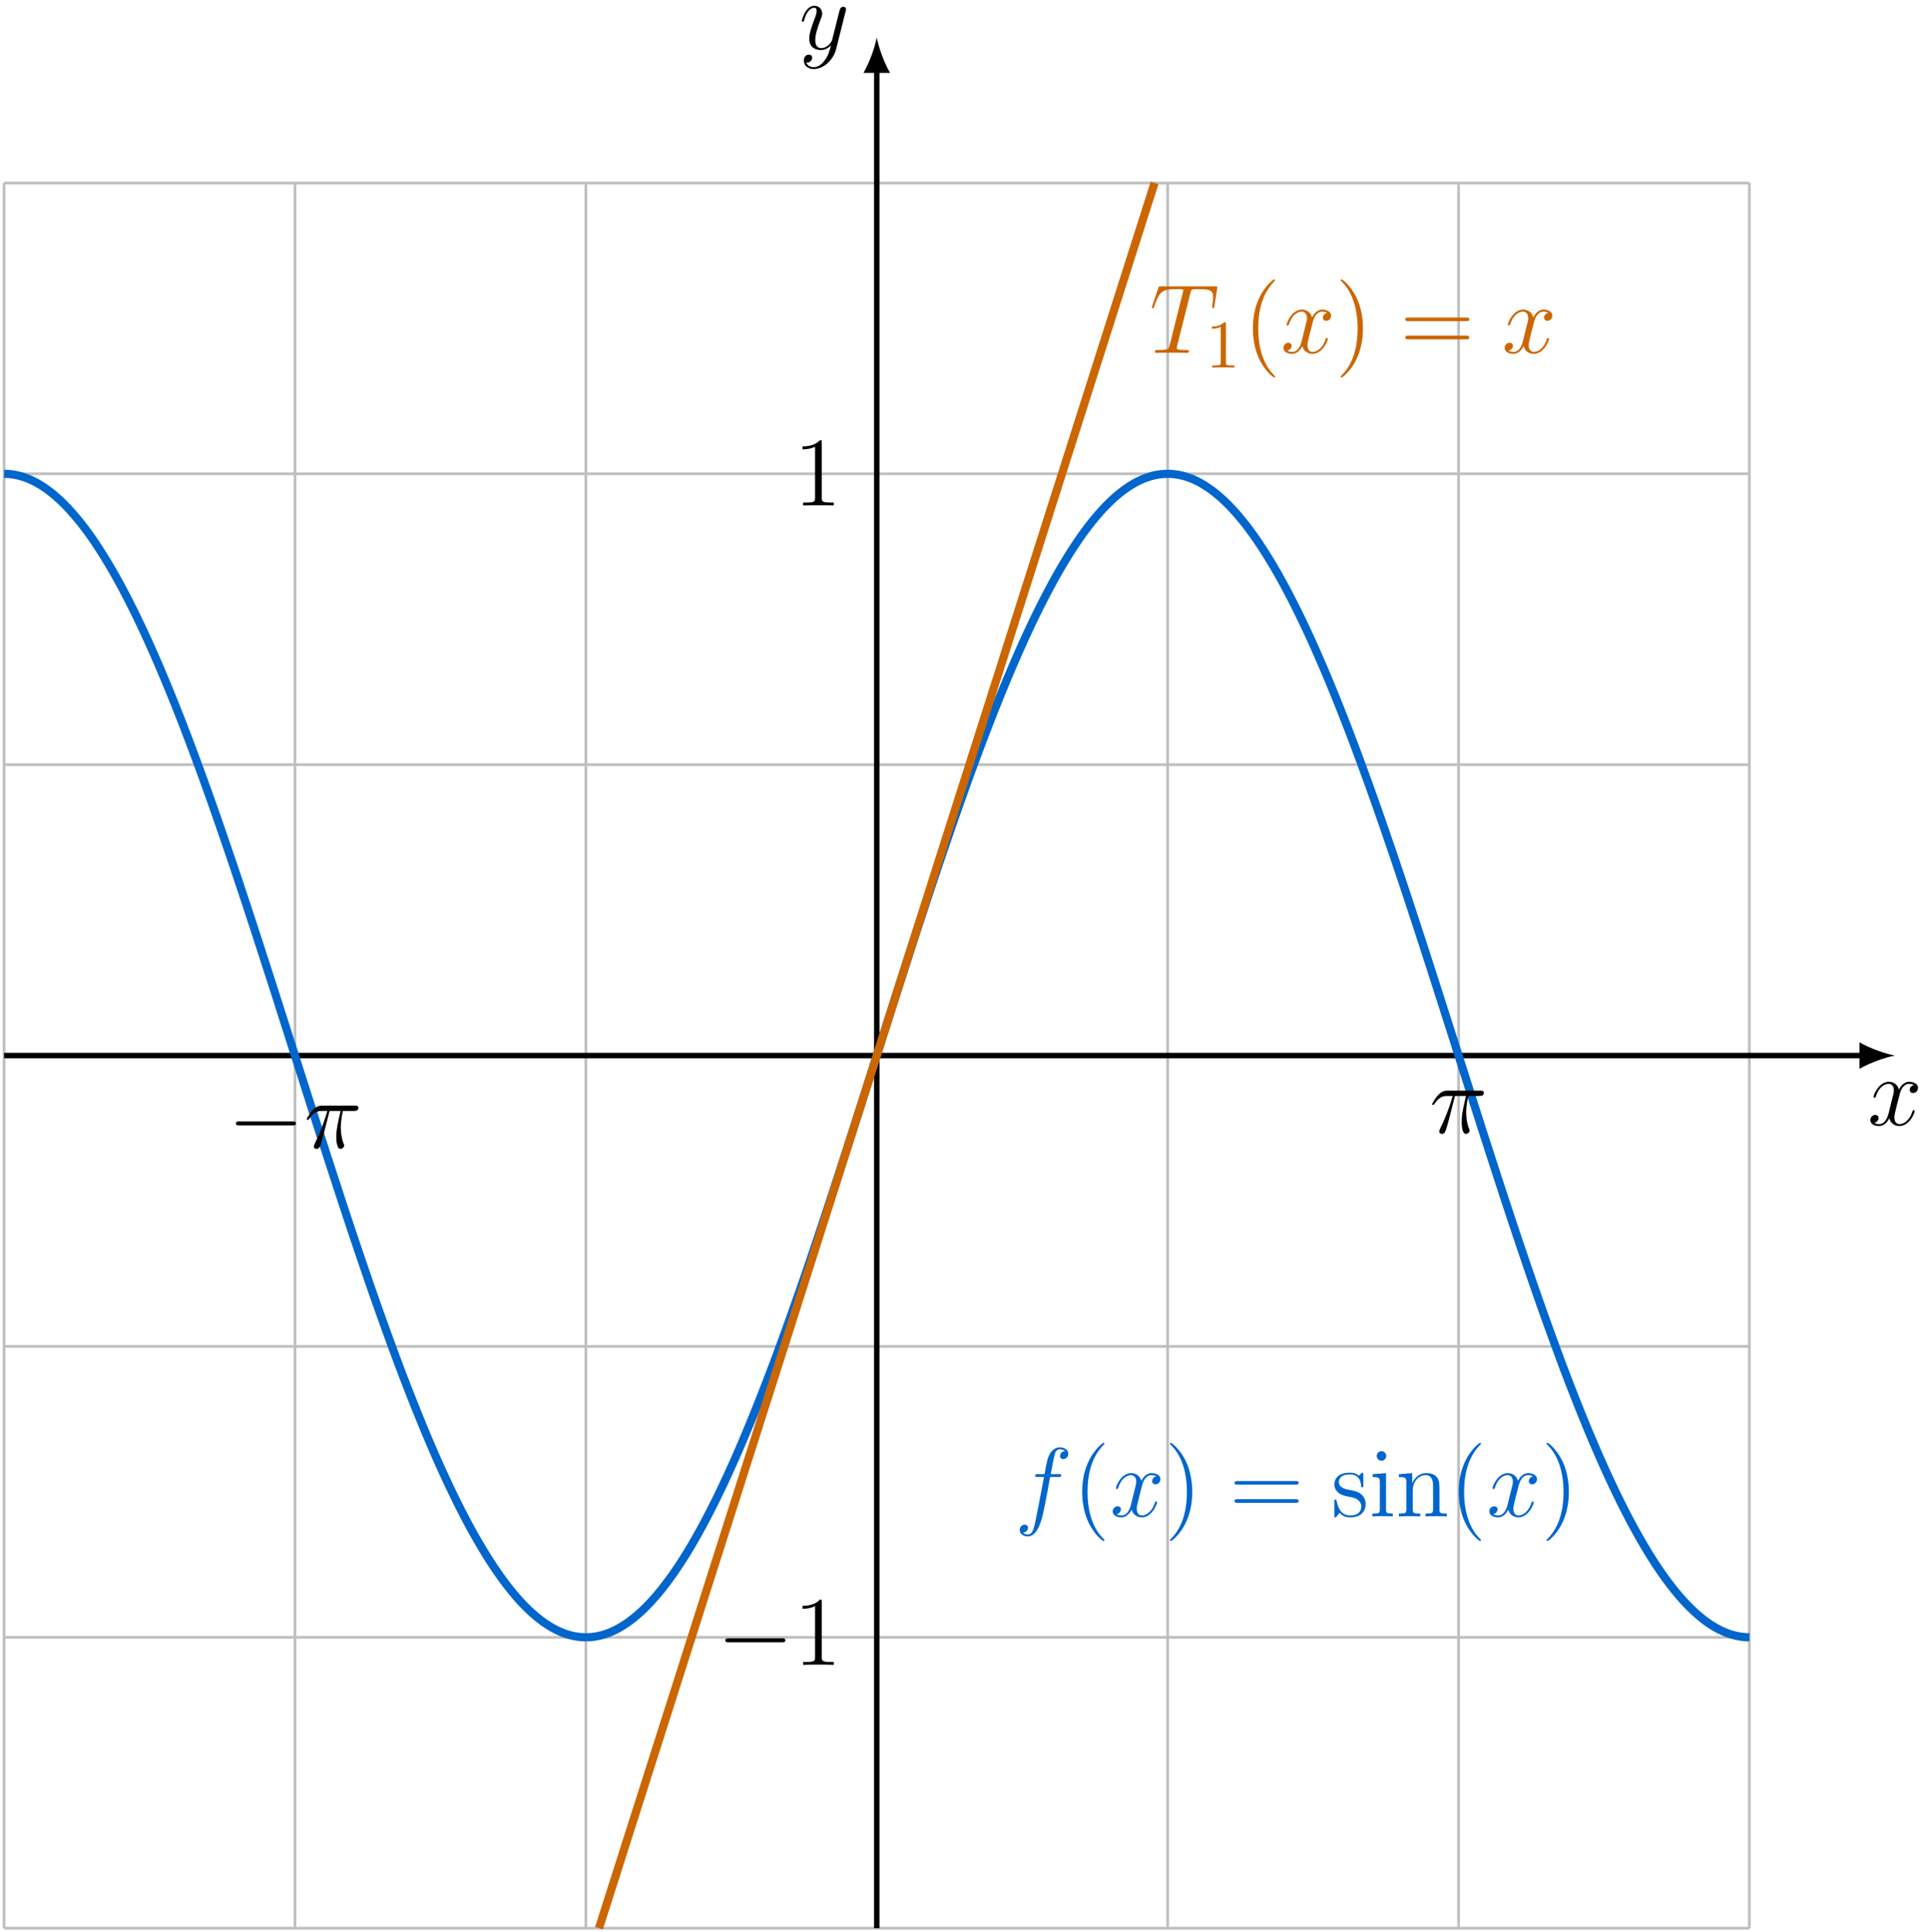 <?xml version="1.0" encoding="UTF-8"?>
<svg xmlns="http://www.w3.org/2000/svg" xmlns:xlink="http://www.w3.org/1999/xlink" width="281.963" height="282.455" viewBox="0 0 281.963 282.455">
<defs>
<g>
<g id="glyph-0-0">
<path d="M 6.797 -5.859 C 6.344 -5.766 6.172 -5.422 6.172 -5.156 C 6.172 -4.812 6.438 -4.688 6.641 -4.688 C 7.078 -4.688 7.375 -5.062 7.375 -5.453 C 7.375 -6.047 6.688 -6.328 6.078 -6.328 C 5.203 -6.328 4.719 -5.469 4.594 -5.188 C 4.266 -6.266 3.375 -6.328 3.109 -6.328 C 1.656 -6.328 0.875 -4.453 0.875 -4.125 C 0.875 -4.078 0.938 -4 1.031 -4 C 1.141 -4 1.172 -4.094 1.203 -4.141 C 1.688 -5.734 2.656 -6.031 3.062 -6.031 C 3.719 -6.031 3.844 -5.438 3.844 -5.094 C 3.844 -4.781 3.766 -4.453 3.578 -3.766 L 3.094 -1.797 C 2.891 -0.938 2.469 -0.141 1.703 -0.141 C 1.641 -0.141 1.281 -0.141 0.969 -0.328 C 1.484 -0.438 1.609 -0.859 1.609 -1.031 C 1.609 -1.312 1.391 -1.484 1.125 -1.484 C 0.781 -1.484 0.406 -1.188 0.406 -0.734 C 0.406 -0.125 1.078 0.141 1.688 0.141 C 2.375 0.141 2.875 -0.406 3.172 -0.984 C 3.406 -0.141 4.109 0.141 4.641 0.141 C 6.109 0.141 6.891 -1.734 6.891 -2.047 C 6.891 -2.125 6.828 -2.188 6.734 -2.188 C 6.609 -2.188 6.594 -2.109 6.562 -2 C 6.172 -0.734 5.328 -0.141 4.688 -0.141 C 4.188 -0.141 3.922 -0.516 3.922 -1.109 C 3.922 -1.422 3.969 -1.656 4.203 -2.594 L 4.703 -4.547 C 4.922 -5.406 5.406 -6.031 6.062 -6.031 C 6.094 -6.031 6.5 -6.031 6.797 -5.859 Z M 6.797 -5.859 "/>
</g>
<g id="glyph-0-1">
<path d="M 3.766 1.609 C 3.391 2.156 2.828 2.641 2.125 2.641 C 1.953 2.641 1.266 2.609 1.047 1.953 C 1.094 1.969 1.156 1.969 1.188 1.969 C 1.625 1.969 1.906 1.594 1.906 1.266 C 1.906 0.938 1.641 0.812 1.422 0.812 C 1.188 0.812 0.688 0.984 0.688 1.688 C 0.688 2.422 1.312 2.922 2.125 2.922 C 3.562 2.922 5 1.609 5.406 0.016 L 6.812 -5.578 C 6.828 -5.656 6.859 -5.734 6.859 -5.828 C 6.859 -6.031 6.688 -6.188 6.469 -6.188 C 6.344 -6.188 6.031 -6.125 5.922 -5.688 L 4.859 -1.484 C 4.797 -1.219 4.797 -1.188 4.672 -1.031 C 4.391 -0.625 3.922 -0.141 3.234 -0.141 C 2.422 -0.141 2.359 -0.938 2.359 -1.312 C 2.359 -2.141 2.734 -3.234 3.125 -4.281 C 3.281 -4.688 3.375 -4.891 3.375 -5.172 C 3.375 -5.781 2.938 -6.328 2.234 -6.328 C 0.922 -6.328 0.391 -4.25 0.391 -4.125 C 0.391 -4.078 0.438 -4 0.547 -4 C 0.672 -4 0.688 -4.062 0.75 -4.266 C 1.094 -5.469 1.641 -6.031 2.188 -6.031 C 2.328 -6.031 2.562 -6.031 2.562 -5.562 C 2.562 -5.188 2.406 -4.781 2.188 -4.234 C 1.484 -2.359 1.484 -1.875 1.484 -1.531 C 1.484 -0.172 2.469 0.141 3.188 0.141 C 3.594 0.141 4.109 0.016 4.625 -0.516 L 4.641 -0.5 C 4.422 0.344 4.281 0.906 3.766 1.609 Z M 3.766 1.609 "/>
</g>
<g id="glyph-0-2">
<path d="M 3.719 -5.406 L 5.328 -5.406 C 4.953 -3.797 4.703 -2.75 4.703 -1.609 C 4.703 -1.406 4.703 0.141 5.297 0.141 C 5.594 0.141 5.859 -0.125 5.859 -0.375 C 5.859 -0.438 5.859 -0.469 5.75 -0.688 C 5.359 -1.672 5.359 -2.906 5.359 -3.016 C 5.359 -3.094 5.359 -4.109 5.672 -5.406 L 7.266 -5.406 C 7.453 -5.406 7.938 -5.406 7.938 -5.859 C 7.938 -6.188 7.656 -6.188 7.406 -6.188 L 2.688 -6.188 C 2.359 -6.188 1.859 -6.188 1.203 -5.484 C 0.828 -5.062 0.375 -4.297 0.375 -4.219 C 0.375 -4.125 0.438 -4.109 0.531 -4.109 C 0.625 -4.109 0.641 -4.141 0.719 -4.234 C 1.469 -5.406 2.203 -5.406 2.562 -5.406 L 3.391 -5.406 C 3.062 -4.328 2.719 -3.078 1.531 -0.578 C 1.422 -0.344 1.422 -0.312 1.422 -0.234 C 1.422 0.078 1.672 0.141 1.812 0.141 C 2.219 0.141 2.344 -0.234 2.516 -0.828 C 2.734 -1.562 2.734 -1.594 2.891 -2.172 Z M 3.719 -5.406 "/>
</g>
<g id="glyph-0-3">
<path d="M 5.984 -8.75 C 6.062 -9.094 6.094 -9.219 6.312 -9.281 C 6.422 -9.312 6.906 -9.312 7.203 -9.312 C 8.641 -9.312 9.312 -9.25 9.312 -8.141 C 9.312 -7.922 9.25 -7.375 9.172 -6.844 L 9.156 -6.672 C 9.156 -6.609 9.203 -6.531 9.297 -6.531 C 9.438 -6.531 9.438 -6.594 9.484 -6.828 L 9.891 -9.359 C 9.922 -9.5 9.922 -9.531 9.922 -9.562 C 9.922 -9.719 9.844 -9.719 9.547 -9.719 L 1.703 -9.719 C 1.375 -9.719 1.359 -9.703 1.281 -9.453 L 0.406 -6.875 C 0.391 -6.844 0.344 -6.688 0.344 -6.672 C 0.344 -6.594 0.406 -6.531 0.484 -6.531 C 0.609 -6.531 0.625 -6.578 0.688 -6.766 C 1.297 -8.5 1.594 -9.312 3.5 -9.312 L 4.453 -9.312 C 4.812 -9.312 4.953 -9.312 4.953 -9.156 C 4.953 -9.109 4.953 -9.078 4.875 -8.828 L 2.953 -1.125 C 2.812 -0.562 2.781 -0.422 1.266 -0.422 C 0.906 -0.422 0.797 -0.422 0.797 -0.141 C 0.797 0 0.969 0 1.031 0 C 1.391 0 1.766 -0.031 2.125 -0.031 L 4.359 -0.031 C 4.719 -0.031 5.109 0 5.469 0 C 5.625 0 5.766 0 5.766 -0.266 C 5.766 -0.422 5.672 -0.422 5.297 -0.422 C 4 -0.422 4 -0.547 4 -0.766 C 4 -0.781 4 -0.875 4.062 -1.109 Z M 5.984 -8.75 "/>
</g>
<g id="glyph-0-4">
<path d="M 6.391 -5.766 C 6.688 -5.766 6.797 -5.766 6.797 -6.031 C 6.797 -6.188 6.688 -6.188 6.422 -6.188 L 5.266 -6.188 C 5.531 -7.656 5.734 -8.672 5.859 -9.141 C 5.938 -9.484 6.234 -9.812 6.609 -9.812 C 6.906 -9.812 7.219 -9.688 7.359 -9.547 C 6.797 -9.5 6.625 -9.078 6.625 -8.828 C 6.625 -8.547 6.844 -8.375 7.109 -8.375 C 7.406 -8.375 7.828 -8.625 7.828 -9.172 C 7.828 -9.766 7.234 -10.094 6.594 -10.094 C 5.984 -10.094 5.375 -9.641 5.094 -9.078 C 4.828 -8.578 4.688 -8.062 4.359 -6.188 L 3.406 -6.188 C 3.125 -6.188 2.984 -6.188 2.984 -5.922 C 2.984 -5.766 3.062 -5.766 3.359 -5.766 L 4.281 -5.766 C 4.016 -4.438 3.422 -1.188 3.094 0.344 C 2.859 1.594 2.641 2.641 1.922 2.641 C 1.875 2.641 1.469 2.641 1.203 2.359 C 1.938 2.312 1.938 1.672 1.938 1.656 C 1.938 1.375 1.719 1.203 1.453 1.203 C 1.156 1.203 0.734 1.453 0.734 2 C 0.734 2.609 1.359 2.922 1.922 2.922 C 3.391 2.922 3.984 0.297 4.141 -0.422 C 4.406 -1.516 5.109 -5.328 5.172 -5.766 Z M 6.391 -5.766 "/>
</g>
<g id="glyph-1-0">
<path d="M 9.453 -3.297 C 9.703 -3.297 9.953 -3.297 9.953 -3.578 C 9.953 -3.875 9.703 -3.875 9.453 -3.875 L 1.688 -3.875 C 1.453 -3.875 1.188 -3.875 1.188 -3.578 C 1.188 -3.297 1.453 -3.297 1.688 -3.297 Z M 9.453 -3.297 "/>
</g>
<g id="glyph-2-0">
<path d="M 4.125 -9.188 C 4.125 -9.531 4.125 -9.531 3.844 -9.531 C 3.5 -9.156 2.781 -8.625 1.312 -8.625 L 1.312 -8.203 C 1.641 -8.203 2.359 -8.203 3.141 -8.578 L 3.141 -1.109 C 3.141 -0.594 3.094 -0.422 1.844 -0.422 L 1.391 -0.422 L 1.391 0 C 1.781 -0.031 3.172 -0.031 3.641 -0.031 C 4.109 -0.031 5.5 -0.031 5.875 0 L 5.875 -0.422 L 5.438 -0.422 C 4.172 -0.422 4.125 -0.594 4.125 -1.109 Z M 4.125 -9.188 "/>
</g>
<g id="glyph-2-1">
<path d="M 4.656 3.484 C 4.656 3.438 4.656 3.406 4.422 3.172 C 2.984 1.719 2.188 -0.641 2.188 -3.578 C 2.188 -6.359 2.859 -8.75 4.516 -10.438 C 4.656 -10.578 4.656 -10.594 4.656 -10.641 C 4.656 -10.734 4.594 -10.75 4.531 -10.75 C 4.344 -10.75 3.172 -9.719 2.469 -8.312 C 1.734 -6.875 1.406 -5.328 1.406 -3.578 C 1.406 -2.297 1.609 -0.594 2.359 0.953 C 3.203 2.672 4.375 3.594 4.531 3.594 C 4.594 3.594 4.656 3.578 4.656 3.484 Z M 4.656 3.484 "/>
</g>
<g id="glyph-2-2">
<path d="M 4.047 -3.578 C 4.047 -4.656 3.906 -6.438 3.094 -8.109 C 2.25 -9.828 1.078 -10.75 0.922 -10.75 C 0.859 -10.75 0.781 -10.734 0.781 -10.641 C 0.781 -10.594 0.781 -10.578 1.031 -10.328 C 2.469 -8.875 3.266 -6.516 3.266 -3.578 C 3.266 -0.797 2.594 1.594 0.938 3.281 C 0.781 3.406 0.781 3.438 0.781 3.484 C 0.781 3.578 0.859 3.594 0.922 3.594 C 1.109 3.594 2.281 2.562 2.984 1.156 C 3.719 -0.297 4.047 -1.844 4.047 -3.578 Z M 4.047 -3.578 "/>
</g>
<g id="glyph-2-3">
<path d="M 9.688 -4.641 C 9.891 -4.641 10.141 -4.641 10.141 -4.906 C 10.141 -5.172 9.891 -5.172 9.688 -5.172 L 1.234 -5.172 C 1.031 -5.172 0.781 -5.172 0.781 -4.922 C 0.781 -4.641 1.016 -4.641 1.234 -4.641 Z M 9.688 -1.984 C 9.891 -1.984 10.141 -1.984 10.141 -2.234 C 10.141 -2.516 9.891 -2.516 9.688 -2.516 L 1.234 -2.516 C 1.031 -2.516 0.781 -2.516 0.781 -2.25 C 0.781 -1.984 1.016 -1.984 1.234 -1.984 Z M 9.688 -1.984 "/>
</g>
<g id="glyph-2-4">
<path d="M 4.703 -6.062 C 4.703 -6.328 4.703 -6.391 4.562 -6.391 C 4.453 -6.391 4.172 -6.078 4.078 -5.953 C 3.625 -6.312 3.188 -6.391 2.719 -6.391 C 0.984 -6.391 0.469 -5.453 0.469 -4.656 C 0.469 -4.5 0.469 -4 1.016 -3.5 C 1.484 -3.094 1.969 -3 2.625 -2.875 C 3.406 -2.719 3.594 -2.672 3.953 -2.375 C 4.219 -2.172 4.406 -1.844 4.406 -1.453 C 4.406 -0.828 4.047 -0.141 2.781 -0.141 C 1.844 -0.141 1.141 -0.688 0.828 -2.125 C 0.781 -2.375 0.781 -2.391 0.766 -2.406 C 0.734 -2.469 0.672 -2.469 0.625 -2.469 C 0.469 -2.469 0.469 -2.391 0.469 -2.141 L 0.469 -0.188 C 0.469 0.078 0.469 0.141 0.609 0.141 C 0.688 0.141 0.703 0.125 0.953 -0.172 C 1.016 -0.266 1.016 -0.297 1.234 -0.531 C 1.781 0.141 2.547 0.141 2.797 0.141 C 4.297 0.141 5.047 -0.688 5.047 -1.828 C 5.047 -2.594 4.578 -3.062 4.453 -3.188 C 3.938 -3.625 3.547 -3.719 2.594 -3.891 C 2.172 -3.969 1.125 -4.172 1.125 -5.031 C 1.125 -5.484 1.422 -6.141 2.719 -6.141 C 4.281 -6.141 4.359 -4.812 4.391 -4.359 C 4.406 -4.25 4.5 -4.25 4.547 -4.25 C 4.703 -4.25 4.703 -4.312 4.703 -4.578 Z M 4.703 -6.062 "/>
</g>
<g id="glyph-2-5">
<path d="M 2.5 -8.828 C 2.5 -9.203 2.188 -9.531 1.797 -9.531 C 1.422 -9.531 1.109 -9.234 1.109 -8.844 C 1.109 -8.422 1.453 -8.141 1.797 -8.141 C 2.234 -8.141 2.5 -8.516 2.5 -8.828 Z M 0.516 -6.172 L 0.516 -5.75 C 1.438 -5.75 1.562 -5.672 1.562 -4.969 L 1.562 -1.062 C 1.562 -0.422 1.406 -0.422 0.469 -0.422 L 0.469 0 C 0.875 -0.031 1.562 -0.031 1.984 -0.031 C 2.141 -0.031 2.969 -0.031 3.453 0 L 3.453 -0.422 C 2.531 -0.422 2.469 -0.484 2.469 -1.047 L 2.469 -6.328 Z M 0.516 -6.172 "/>
</g>
<g id="glyph-2-6">
<path d="M 6.391 -3.484 C 6.391 -4.812 6.391 -5.219 6.047 -5.688 C 5.641 -6.234 4.969 -6.328 4.469 -6.328 C 3.078 -6.328 2.531 -5.141 2.422 -4.844 L 2.406 -4.844 L 2.406 -6.328 L 0.453 -6.172 L 0.453 -5.75 C 1.438 -5.75 1.547 -5.656 1.547 -4.953 L 1.547 -1.062 C 1.547 -0.422 1.391 -0.422 0.453 -0.422 L 0.453 0 C 0.828 -0.031 1.609 -0.031 2.016 -0.031 C 2.422 -0.031 3.203 -0.031 3.578 0 L 3.578 -0.422 C 2.656 -0.422 2.484 -0.422 2.484 -1.062 L 2.484 -3.734 C 2.484 -5.234 3.469 -6.031 4.359 -6.031 C 5.25 -6.031 5.453 -5.312 5.453 -4.438 L 5.453 -1.062 C 5.453 -0.422 5.297 -0.422 4.359 -0.422 L 4.359 0 C 4.734 -0.031 5.516 -0.031 5.906 -0.031 C 6.328 -0.031 7.094 -0.031 7.469 0 L 7.469 -0.422 C 6.75 -0.422 6.391 -0.422 6.391 -0.844 Z M 6.391 -3.484 "/>
</g>
<g id="glyph-3-0">
<path d="M 2.938 -6.375 C 2.938 -6.625 2.938 -6.641 2.703 -6.641 C 2.078 -6 1.203 -6 0.891 -6 L 0.891 -5.688 C 1.094 -5.688 1.672 -5.688 2.188 -5.953 L 2.188 -0.781 C 2.188 -0.422 2.156 -0.312 1.266 -0.312 L 0.953 -0.312 L 0.953 0 C 1.297 -0.031 2.156 -0.031 2.562 -0.031 C 2.953 -0.031 3.828 -0.031 4.172 0 L 4.172 -0.312 L 3.859 -0.312 C 2.953 -0.312 2.938 -0.422 2.938 -0.781 Z M 2.938 -6.375 "/>
</g>
</g>
<clipPath id="clip-0">
<path clip-rule="nonzero" d="M 0 26 L 256 26 L 256 282.453 L 0 282.453 Z M 0 26 "/>
</clipPath>
<clipPath id="clip-1">
<path clip-rule="nonzero" d="M 127 9 L 129 9 L 129 282.453 L 127 282.453 Z M 127 9 "/>
</clipPath>
<clipPath id="clip-2">
<path clip-rule="nonzero" d="M 70 9 L 186 9 L 186 282.453 L 70 282.453 Z M 70 9 "/>
</clipPath>
</defs>
<g clip-path="url(#clip-0)">
<path fill="none" stroke-width="0.399" stroke-linecap="butt" stroke-linejoin="miter" stroke="rgb(75%, 75%, 75%)" stroke-opacity="1" stroke-miterlimit="10" d="M -127.559 -127.561 L 127.562 -127.561 M -127.559 -85.042 L 127.562 -85.042 M -127.559 -42.518 L 127.562 -42.518 M -127.559 0.001 L 127.562 0.001 M -127.559 42.521 L 127.562 42.521 M -127.559 85.04 L 127.562 85.04 M -127.559 127.544 L 127.562 127.544 M -127.559 -127.561 L -127.559 127.56 M -85.04 -127.561 L -85.04 127.56 M -42.52 -127.561 L -42.52 127.56 M -0.001 -127.561 L -0.001 127.56 M 42.519 -127.561 L 42.519 127.56 M 85.042 -127.561 L 85.042 127.56 M 127.546 -127.561 L 127.546 127.56 " transform="matrix(1, 0, 0, -1, 128.157, 154.298)"/>
</g>
<path fill="none" stroke-width="0.797" stroke-linecap="butt" stroke-linejoin="miter" stroke="rgb(0%, 0%, 0%)" stroke-opacity="1" stroke-miterlimit="10" d="M -127.559 0.001 L 144.159 0.001 " transform="matrix(1, 0, 0, -1, 128.157, 154.298)"/>
<path fill-rule="nonzero" fill="rgb(0%, 0%, 0%)" fill-opacity="1" d="M 276.977 154.297 C 275.598 154.039 273.352 153.262 271.797 152.355 L 271.797 156.242 C 273.352 155.336 275.598 154.559 276.977 154.297 "/>
<g fill="rgb(0%, 0%, 0%)" fill-opacity="1">
<use xlink:href="#glyph-0-0" x="272.984" y="164.46"/>
</g>
<g clip-path="url(#clip-1)">
<path fill="none" stroke-width="0.797" stroke-linecap="butt" stroke-linejoin="miter" stroke="rgb(0%, 0%, 0%)" stroke-opacity="1" stroke-miterlimit="10" d="M -0.001 -127.561 L -0.001 144.157 " transform="matrix(1, 0, 0, -1, 128.157, 154.298)"/>
</g>
<path fill-rule="nonzero" fill="rgb(0%, 0%, 0%)" fill-opacity="1" d="M 128.156 5.477 C 127.898 6.859 127.121 9.105 126.215 10.656 L 130.102 10.656 C 129.191 9.105 128.418 6.859 128.156 5.477 "/>
<g fill="rgb(0%, 0%, 0%)" fill-opacity="1">
<use xlink:href="#glyph-0-1" x="116.808" y="7.173"/>
</g>
<path fill="none" stroke-width="1.196" stroke-linecap="butt" stroke-linejoin="miter" stroke="rgb(0%, 40.015%, 79.999%)" stroke-opacity="1" stroke-miterlimit="10" d="M -127.559 85.04 C -127.559 85.04 -127.192 85.032 -127.048 85.021 C -126.907 85.013 -126.68 84.993 -126.54 84.978 C -126.395 84.958 -126.169 84.927 -126.028 84.9 C -125.884 84.876 -125.657 84.825 -125.516 84.794 C -125.372 84.759 -125.145 84.696 -125.005 84.657 C -124.864 84.614 -124.634 84.54 -124.493 84.489 C -124.352 84.439 -124.122 84.353 -123.981 84.294 C -123.841 84.236 -123.614 84.134 -123.469 84.068 C -123.329 84.001 -123.102 83.888 -122.958 83.81 C -122.817 83.736 -122.591 83.607 -122.45 83.525 C -122.305 83.443 -122.079 83.302 -121.938 83.208 C -121.794 83.118 -121.567 82.962 -121.427 82.864 C -121.282 82.763 -121.055 82.599 -120.915 82.489 C -120.774 82.38 -120.544 82.2 -120.403 82.083 C -120.262 81.966 -120.032 81.771 -119.891 81.646 C -119.751 81.521 -119.524 81.314 -119.38 81.181 C -119.239 81.052 -119.012 80.833 -118.868 80.693 C -118.727 80.552 -118.501 80.318 -118.356 80.169 C -118.216 80.021 -117.989 79.775 -117.848 79.618 C -117.704 79.462 -117.477 79.204 -117.337 79.04 C -117.192 78.876 -116.966 78.607 -116.825 78.435 C -116.68 78.263 -116.454 77.982 -116.313 77.802 C -116.173 77.622 -115.942 77.329 -115.802 77.142 C -115.661 76.954 -115.43 76.646 -115.29 76.45 C -115.149 76.255 -114.923 75.935 -114.778 75.736 C -114.637 75.532 -114.411 75.2 -114.266 74.989 C -114.126 74.778 -113.899 74.435 -113.755 74.216 C -113.614 74.001 -113.387 73.646 -113.247 73.419 C -113.102 73.193 -112.876 72.829 -112.735 72.595 C -112.591 72.364 -112.364 71.986 -112.223 71.747 C -112.083 71.509 -111.852 71.118 -111.712 70.872 C -111.571 70.626 -111.341 70.224 -111.2 69.974 C -111.059 69.72 -110.833 69.306 -110.688 69.048 C -110.548 68.786 -110.321 68.364 -110.177 68.099 C -110.036 67.829 -109.809 67.4 -109.665 67.126 C -109.524 66.853 -109.298 66.407 -109.157 66.126 C -109.012 65.845 -108.786 65.392 -108.645 65.107 C -108.501 64.818 -108.274 64.353 -108.134 64.06 C -107.989 63.767 -107.762 63.29 -107.622 62.989 C -107.481 62.689 -107.251 62.208 -107.11 61.9 C -106.969 61.595 -106.739 61.099 -106.598 60.786 C -106.458 60.478 -106.231 59.974 -106.087 59.653 C -105.946 59.337 -105.719 58.821 -105.575 58.497 C -105.434 58.177 -105.208 57.653 -105.063 57.321 C -104.923 56.993 -104.696 56.462 -104.555 56.126 C -104.411 55.794 -104.184 55.251 -104.044 54.911 C -103.899 54.571 -103.673 54.021 -103.532 53.673 C -103.391 53.329 -103.161 52.771 -103.02 52.419 C -102.88 52.071 -102.649 51.501 -102.509 51.146 C -102.368 50.79 -102.141 50.216 -101.997 49.853 C -101.856 49.493 -101.63 48.911 -101.485 48.544 C -101.344 48.177 -101.118 47.587 -100.973 47.216 C -100.833 46.845 -100.606 46.247 -100.466 45.872 C -100.321 45.497 -100.094 44.892 -99.954 44.513 C -99.809 44.134 -99.583 43.521 -99.442 43.134 C -99.298 42.751 -99.071 42.134 -98.93 41.743 C -98.79 41.357 -98.559 40.728 -98.419 40.337 C -98.278 39.943 -98.048 39.314 -97.907 38.915 C -97.766 38.521 -97.54 37.88 -97.395 37.482 C -97.255 37.079 -97.028 36.439 -96.884 36.036 C -96.743 35.63 -96.516 34.982 -96.372 34.571 C -96.231 34.165 -96.005 33.509 -95.864 33.099 C -95.719 32.689 -95.493 32.025 -95.352 31.61 C -95.208 31.2 -94.981 30.532 -94.841 30.114 C -94.7 29.7 -94.469 29.028 -94.329 28.607 C -94.188 28.189 -93.958 27.513 -93.817 27.091 C -93.677 26.669 -93.45 25.989 -93.305 25.564 C -93.165 25.138 -92.938 24.454 -92.794 24.028 C -92.653 23.599 -92.427 22.911 -92.282 22.482 C -92.141 22.052 -91.915 21.36 -91.774 20.931 C -91.63 20.497 -91.403 19.802 -91.262 19.368 C -91.118 18.935 -90.891 18.239 -90.751 17.802 C -90.606 17.368 -90.38 16.665 -90.239 16.228 C -90.098 15.79 -89.868 15.087 -89.727 14.65 C -89.587 14.212 -89.356 13.505 -89.216 13.068 C -89.075 12.626 -88.848 11.919 -88.704 11.478 C -88.563 11.032 -88.337 10.325 -88.192 9.88 C -88.052 9.439 -87.825 8.728 -87.68 8.286 C -87.54 7.841 -87.313 7.13 -87.173 6.685 C -87.028 6.239 -86.802 5.528 -86.661 5.083 C -86.516 4.638 -86.29 3.923 -86.149 3.478 C -86.009 3.032 -85.778 2.318 -85.637 1.872 C -85.497 1.427 -85.266 0.712 -85.126 0.267 C -84.985 -0.179 -84.759 -0.889 -84.614 -1.335 C -84.473 -1.78 -84.247 -2.495 -84.102 -2.94 C -83.962 -3.386 -83.735 -4.1 -83.591 -4.546 C -83.45 -4.991 -83.223 -5.706 -83.083 -6.151 C -82.938 -6.593 -82.712 -7.307 -82.571 -7.749 C -82.427 -8.194 -82.2 -8.905 -82.059 -9.347 C -81.915 -9.792 -81.688 -10.499 -81.548 -10.94 C -81.407 -11.382 -81.177 -12.093 -81.036 -12.534 C -80.895 -12.972 -80.665 -13.679 -80.524 -14.12 C -80.384 -14.557 -80.157 -15.261 -80.012 -15.698 C -79.872 -16.14 -79.645 -16.839 -79.501 -17.276 C -79.36 -17.714 -79.134 -18.409 -78.989 -18.843 C -78.848 -19.28 -78.622 -19.975 -78.481 -20.409 C -78.337 -20.839 -78.11 -21.534 -77.969 -21.964 C -77.825 -22.397 -77.598 -23.085 -77.458 -23.511 C -77.317 -23.94 -77.087 -24.624 -76.946 -25.054 C -76.805 -25.479 -76.575 -26.159 -76.434 -26.581 C -76.294 -27.007 -76.067 -27.682 -75.923 -28.104 C -75.782 -28.522 -75.555 -29.194 -75.411 -29.612 C -75.27 -30.03 -75.044 -30.698 -74.899 -31.112 C -74.759 -31.526 -74.532 -32.19 -74.391 -32.6 C -74.247 -33.014 -74.02 -33.671 -73.88 -34.081 C -73.735 -34.487 -73.509 -35.139 -73.368 -35.546 C -73.223 -35.948 -72.997 -36.597 -72.856 -36.999 C -72.716 -37.397 -72.485 -38.042 -72.344 -38.436 C -72.204 -38.835 -71.973 -39.468 -71.833 -39.862 C -71.692 -40.257 -71.466 -40.886 -71.321 -41.276 C -71.18 -41.667 -70.954 -42.288 -70.809 -42.671 C -70.669 -43.057 -70.442 -43.671 -70.298 -44.054 C -70.157 -44.432 -69.93 -45.042 -69.79 -45.421 C -69.645 -45.796 -69.419 -46.393 -69.278 -46.768 C -69.134 -47.139 -68.907 -47.733 -68.766 -48.1 C -68.626 -48.468 -68.395 -49.054 -68.255 -49.417 C -68.114 -49.78 -67.884 -50.358 -67.743 -50.714 C -67.602 -51.073 -67.376 -51.643 -67.231 -51.995 C -67.091 -52.347 -66.864 -52.909 -66.719 -53.257 C -66.579 -53.604 -66.352 -54.159 -66.208 -54.499 C -66.067 -54.843 -65.841 -55.386 -65.7 -55.722 C -65.555 -56.061 -65.329 -56.597 -65.188 -56.925 C -65.044 -57.257 -64.817 -57.784 -64.677 -58.108 C -64.532 -58.436 -64.305 -58.952 -64.165 -59.272 C -64.024 -59.589 -63.794 -60.097 -63.653 -60.413 C -63.512 -60.725 -63.282 -61.222 -63.141 -61.53 C -63.001 -61.839 -62.774 -62.327 -62.63 -62.628 C -62.489 -62.929 -62.262 -63.409 -62.118 -63.702 C -61.977 -63.999 -61.751 -64.468 -61.606 -64.757 C -61.466 -65.046 -61.239 -65.503 -61.098 -65.784 C -60.954 -66.069 -60.727 -66.514 -60.587 -66.792 C -60.442 -67.069 -60.216 -67.507 -60.075 -67.776 C -59.934 -68.046 -59.704 -68.472 -59.563 -68.733 C -59.423 -68.995 -59.192 -69.413 -59.052 -69.667 C -58.911 -69.925 -58.68 -70.327 -58.54 -70.577 C -58.399 -70.823 -58.173 -71.218 -58.028 -71.456 C -57.887 -71.698 -57.661 -72.081 -57.516 -72.315 C -57.376 -72.55 -57.149 -72.921 -57.009 -73.147 C -56.864 -73.374 -56.637 -73.733 -56.497 -73.952 C -56.352 -74.171 -56.126 -74.518 -55.985 -74.733 C -55.841 -74.944 -55.614 -75.28 -55.473 -75.483 C -55.333 -75.69 -55.102 -76.011 -54.962 -76.21 C -54.821 -76.409 -54.591 -76.718 -54.45 -76.909 C -54.309 -77.1 -54.083 -77.397 -53.938 -77.581 C -53.798 -77.764 -53.571 -78.054 -53.427 -78.225 C -53.286 -78.401 -53.059 -78.675 -52.915 -78.843 C -52.774 -79.011 -52.548 -79.272 -52.407 -79.432 C -52.262 -79.589 -52.036 -79.839 -51.895 -79.991 C -51.751 -80.139 -51.524 -80.378 -51.384 -80.518 C -51.243 -80.663 -51.012 -80.886 -50.872 -81.022 C -50.731 -81.155 -50.501 -81.366 -50.36 -81.495 C -50.219 -81.62 -49.989 -81.819 -49.848 -81.936 C -49.708 -82.057 -49.481 -82.241 -49.337 -82.354 C -49.196 -82.464 -48.969 -82.636 -48.825 -82.741 C -48.684 -82.843 -48.458 -82.999 -48.317 -83.097 C -48.173 -83.19 -47.946 -83.335 -47.805 -83.421 C -47.661 -83.511 -47.434 -83.643 -47.294 -83.722 C -47.149 -83.8 -46.923 -83.917 -46.782 -83.987 C -46.641 -84.057 -46.411 -84.163 -46.27 -84.222 C -46.13 -84.284 -45.899 -84.378 -45.759 -84.432 C -45.618 -84.483 -45.391 -84.561 -45.247 -84.604 C -45.106 -84.651 -44.88 -84.714 -44.735 -84.753 C -44.594 -84.788 -44.368 -84.839 -44.223 -84.866 C -44.083 -84.893 -43.856 -84.932 -43.716 -84.952 C -43.571 -84.972 -43.344 -84.999 -43.204 -85.011 C -43.059 -85.022 -42.833 -85.034 -42.692 -85.034 C -42.552 -85.038 -42.321 -85.034 -42.18 -85.03 C -42.04 -85.026 -41.809 -85.011 -41.669 -84.995 C -41.528 -84.979 -41.298 -84.952 -41.157 -84.929 C -41.016 -84.909 -40.79 -84.866 -40.645 -84.835 C -40.505 -84.804 -40.278 -84.749 -40.134 -84.71 C -39.993 -84.671 -39.766 -84.6 -39.626 -84.55 C -39.481 -84.503 -39.255 -84.421 -39.114 -84.366 C -38.969 -84.307 -38.743 -84.214 -38.602 -84.147 C -38.458 -84.085 -38.231 -83.975 -38.091 -83.901 C -37.95 -83.827 -37.719 -83.706 -37.579 -83.624 C -37.438 -83.542 -37.208 -83.405 -37.067 -83.315 C -36.927 -83.229 -36.7 -83.077 -36.555 -82.979 C -36.415 -82.882 -36.188 -82.722 -36.044 -82.616 C -35.903 -82.511 -35.677 -82.335 -35.532 -82.222 C -35.391 -82.108 -35.165 -81.917 -35.024 -81.796 C -34.88 -81.675 -34.653 -81.472 -34.512 -81.343 C -34.368 -81.214 -34.141 -80.999 -34.001 -80.862 C -33.86 -80.725 -33.63 -80.495 -33.489 -80.347 C -33.348 -80.202 -33.118 -79.96 -32.977 -79.807 C -32.837 -79.655 -32.606 -79.401 -32.466 -79.237 C -32.325 -79.077 -32.098 -78.811 -31.954 -78.639 C -31.813 -78.472 -31.587 -78.194 -31.442 -78.014 C -31.302 -77.839 -31.075 -77.546 -30.934 -77.362 C -30.79 -77.179 -30.563 -76.874 -30.423 -76.682 C -30.278 -76.491 -30.052 -76.175 -29.911 -75.975 C -29.766 -75.776 -29.54 -75.448 -29.399 -75.241 C -29.259 -75.03 -29.028 -74.694 -28.887 -74.479 C -28.747 -74.264 -28.516 -73.913 -28.376 -73.69 C -28.235 -73.468 -28.009 -73.104 -27.864 -72.878 C -27.723 -72.647 -27.497 -72.272 -27.352 -72.038 C -27.212 -71.8 -26.985 -71.413 -26.841 -71.171 C -26.7 -70.925 -26.473 -70.53 -26.333 -70.276 C -26.188 -70.026 -25.962 -69.62 -25.821 -69.358 C -25.677 -69.1 -25.45 -68.682 -25.309 -68.417 C -25.169 -68.155 -24.938 -67.725 -24.798 -67.452 C -24.657 -67.182 -24.427 -66.741 -24.286 -66.46 C -24.145 -66.182 -23.915 -65.733 -23.774 -65.448 C -23.634 -65.163 -23.407 -64.702 -23.262 -64.409 C -23.122 -64.12 -22.895 -63.647 -22.751 -63.35 C -22.61 -63.054 -22.384 -62.573 -22.243 -62.268 C -22.098 -61.968 -21.872 -61.475 -21.731 -61.167 C -21.587 -60.854 -21.36 -60.354 -21.22 -60.038 C -21.075 -59.725 -20.848 -59.21 -20.708 -58.889 C -20.567 -58.569 -20.337 -58.05 -20.196 -57.722 C -20.055 -57.393 -19.825 -56.862 -19.684 -56.53 C -19.544 -56.198 -19.317 -55.659 -19.173 -55.319 C -19.032 -54.983 -18.805 -54.436 -18.661 -54.093 C -18.52 -53.749 -18.294 -53.19 -18.149 -52.843 C -18.009 -52.491 -17.782 -51.929 -17.641 -51.573 C -17.497 -51.218 -17.27 -50.647 -17.13 -50.288 C -16.985 -49.929 -16.759 -49.35 -16.618 -48.983 C -16.477 -48.62 -16.247 -48.03 -16.106 -47.663 C -15.966 -47.292 -15.735 -46.698 -15.595 -46.327 C -15.454 -45.952 -15.223 -45.347 -15.083 -44.972 C -14.942 -44.593 -14.716 -43.983 -14.571 -43.6 C -14.43 -43.218 -14.204 -42.6 -14.059 -42.214 C -13.919 -41.827 -13.692 -41.202 -13.552 -40.811 C -13.407 -40.417 -13.18 -39.788 -13.04 -39.393 C -12.895 -38.999 -12.669 -38.362 -12.528 -37.964 C -12.384 -37.565 -12.157 -36.921 -12.016 -36.518 C -11.876 -36.116 -11.645 -35.468 -11.505 -35.061 C -11.364 -34.655 -11.134 -34.003 -10.993 -33.593 C -10.852 -33.182 -10.626 -32.522 -10.481 -32.112 C -10.341 -31.698 -10.114 -31.034 -9.97 -30.62 C -9.829 -30.206 -9.602 -29.534 -9.458 -29.116 C -9.317 -28.698 -9.091 -28.022 -8.95 -27.6 C -8.805 -27.179 -8.579 -26.503 -8.438 -26.077 C -8.294 -25.651 -8.067 -24.972 -7.927 -24.546 C -7.782 -24.116 -7.555 -23.429 -7.415 -22.999 C -7.274 -22.569 -7.044 -21.882 -6.903 -21.452 C -6.762 -21.018 -6.532 -20.327 -6.391 -19.893 C -6.251 -19.46 -6.024 -18.765 -5.88 -18.327 C -5.739 -17.893 -5.512 -17.194 -5.368 -16.757 C -5.227 -16.319 -5.001 -15.62 -4.86 -15.179 C -4.716 -14.741 -4.489 -14.034 -4.348 -13.597 C -4.204 -13.155 -3.977 -12.448 -3.837 -12.007 C -3.692 -11.565 -3.466 -10.858 -3.325 -10.417 C -3.184 -9.975 -2.954 -9.264 -2.813 -8.819 C -2.673 -8.378 -2.442 -7.667 -2.302 -7.222 C -2.161 -6.78 -1.934 -6.065 -1.79 -5.62 C -1.649 -5.175 -1.423 -4.46 -1.278 -4.014 C -1.137 -3.569 -0.911 -2.854 -0.766 -2.409 C -0.626 -1.968 -0.399 -1.253 -0.259 -0.807 C -0.114 -0.362 0.113 0.353 0.253 0.798 C 0.398 1.243 0.624 1.958 0.765 2.403 C 0.905 2.849 1.136 3.564 1.277 4.009 C 1.417 4.454 1.648 5.169 1.788 5.614 C 1.929 6.06 2.159 6.771 2.3 7.212 C 2.441 7.657 2.667 8.368 2.812 8.814 C 2.952 9.255 3.179 9.966 3.323 10.411 C 3.464 10.853 3.691 11.56 3.831 12.001 C 3.976 12.443 4.202 13.15 4.343 13.587 C 4.488 14.028 4.714 14.732 4.855 15.169 C 4.999 15.611 5.226 16.31 5.366 16.747 C 5.507 17.185 5.738 17.884 5.878 18.321 C 6.019 18.755 6.249 19.45 6.39 19.884 C 6.53 20.318 6.757 21.013 6.902 21.443 C 7.042 21.876 7.269 22.564 7.413 22.993 C 7.554 23.423 7.78 24.11 7.925 24.536 C 8.066 24.962 8.292 25.646 8.433 26.068 C 8.577 26.493 8.804 27.173 8.945 27.595 C 9.089 28.017 9.316 28.689 9.456 29.107 C 9.601 29.528 9.827 30.196 9.968 30.61 C 10.109 31.028 10.339 31.693 10.48 32.103 C 10.62 32.517 10.851 33.177 10.991 33.587 C 11.132 33.997 11.359 34.65 11.503 35.052 C 11.644 35.458 11.87 36.107 12.015 36.513 C 12.155 36.915 12.382 37.556 12.523 37.954 C 12.667 38.353 12.894 38.989 13.034 39.388 C 13.179 39.782 13.405 40.411 13.546 40.802 C 13.691 41.193 13.917 41.818 14.058 42.204 C 14.198 42.591 14.429 43.208 14.57 43.591 C 14.71 43.974 14.941 44.587 15.081 44.962 C 15.222 45.341 15.448 45.946 15.593 46.321 C 15.734 46.693 15.96 47.286 16.105 47.657 C 16.245 48.025 16.472 48.614 16.616 48.978 C 16.757 49.341 16.984 49.923 17.124 50.282 C 17.269 50.642 17.495 51.216 17.636 51.568 C 17.78 51.923 18.007 52.486 18.148 52.837 C 18.292 53.185 18.519 53.739 18.659 54.083 C 18.8 54.427 19.03 54.978 19.171 55.314 C 19.312 55.653 19.542 56.193 19.683 56.525 C 19.823 56.857 20.05 57.388 20.195 57.716 C 20.335 58.044 20.562 58.56 20.706 58.884 C 20.847 59.204 21.073 59.716 21.214 60.032 C 21.359 60.349 21.585 60.853 21.726 61.161 C 21.87 61.47 22.097 61.962 22.238 62.263 C 22.382 62.568 22.609 63.048 22.749 63.345 C 22.89 63.642 23.12 64.114 23.261 64.407 C 23.402 64.696 23.632 65.157 23.773 65.443 C 23.913 65.728 24.14 66.181 24.284 66.458 C 24.425 66.736 24.652 67.177 24.796 67.446 C 24.937 67.72 25.163 68.15 25.308 68.411 C 25.448 68.677 25.675 69.099 25.816 69.357 C 25.96 69.614 26.187 70.021 26.327 70.271 C 26.472 70.525 26.698 70.919 26.839 71.165 C 26.984 71.407 27.21 71.794 27.351 72.032 C 27.491 72.267 27.722 72.642 27.863 72.872 C 28.003 73.103 28.234 73.466 28.374 73.689 C 28.515 73.911 28.741 74.259 28.886 74.474 C 29.027 74.689 29.253 75.028 29.398 75.236 C 29.538 75.443 29.765 75.771 29.905 75.97 C 30.05 76.169 30.277 76.486 30.417 76.677 C 30.562 76.872 30.788 77.173 30.929 77.357 C 31.073 77.544 31.3 77.837 31.441 78.013 C 31.581 78.189 31.812 78.466 31.952 78.638 C 32.093 78.806 32.323 79.075 32.464 79.236 C 32.605 79.4 32.831 79.65 32.976 79.806 C 33.116 79.958 33.343 80.2 33.488 80.349 C 33.628 80.493 33.855 80.72 33.999 80.857 C 34.14 80.997 34.366 81.212 34.507 81.341 C 34.652 81.47 34.878 81.673 35.019 81.794 C 35.163 81.915 35.39 82.107 35.531 82.22 C 35.675 82.333 35.902 82.509 36.042 82.614 C 36.183 82.72 36.413 82.88 36.554 82.978 C 36.695 83.075 36.925 83.228 37.066 83.318 C 37.206 83.403 37.433 83.54 37.577 83.622 C 37.718 83.704 37.945 83.825 38.089 83.9 C 38.23 83.97 38.456 84.079 38.597 84.146 C 38.741 84.208 38.968 84.306 39.109 84.364 C 39.253 84.419 39.48 84.501 39.62 84.548 C 39.765 84.599 39.991 84.669 40.132 84.708 C 40.273 84.747 40.503 84.802 40.644 84.833 C 40.784 84.864 41.015 84.907 41.156 84.927 C 41.296 84.95 41.523 84.982 41.667 84.993 C 41.808 85.009 42.034 85.025 42.179 85.028 C 42.32 85.036 42.546 85.036 42.691 85.036 C 42.831 85.032 43.058 85.021 43.198 85.009 C 43.343 84.997 43.57 84.974 43.71 84.954 C 43.855 84.935 44.081 84.896 44.222 84.868 C 44.366 84.841 44.593 84.786 44.734 84.751 C 44.874 84.716 45.105 84.65 45.245 84.607 C 45.386 84.56 45.616 84.486 45.757 84.431 C 45.898 84.38 46.124 84.286 46.269 84.224 C 46.409 84.161 46.636 84.06 46.781 83.989 C 46.921 83.919 47.148 83.798 47.288 83.72 C 47.433 83.642 47.659 83.513 47.8 83.423 C 47.945 83.337 48.171 83.193 48.312 83.095 C 48.456 83.001 48.683 82.845 48.823 82.739 C 48.964 82.638 49.195 82.466 49.335 82.357 C 49.476 82.243 49.706 82.06 49.847 81.939 C 49.988 81.821 50.214 81.622 50.359 81.497 C 50.499 81.368 50.726 81.161 50.87 81.025 C 51.011 80.888 51.238 80.665 51.382 80.521 C 51.523 80.38 51.749 80.142 51.89 79.993 C 52.034 79.841 52.261 79.591 52.402 79.435 C 52.546 79.275 52.773 79.013 52.913 78.849 C 53.058 78.681 53.284 78.403 53.425 78.228 C 53.566 78.056 53.796 77.767 53.937 77.587 C 54.077 77.403 54.308 77.107 54.448 76.915 C 54.589 76.724 54.816 76.411 54.96 76.216 C 55.101 76.017 55.327 75.693 55.472 75.489 C 55.613 75.282 55.839 74.95 55.98 74.736 C 56.124 74.525 56.351 74.177 56.491 73.954 C 56.636 73.736 56.863 73.376 57.003 73.15 C 57.148 72.923 57.374 72.556 57.515 72.321 C 57.656 72.087 57.886 71.704 58.027 71.462 C 58.167 71.22 58.398 70.825 58.538 70.579 C 58.679 70.329 58.906 69.927 59.05 69.673 C 59.191 69.415 59.417 69.001 59.562 68.739 C 59.702 68.478 59.929 68.048 60.073 67.778 C 60.214 67.509 60.441 67.071 60.581 66.798 C 60.726 66.521 60.952 66.071 61.093 65.79 C 61.238 65.509 61.464 65.052 61.605 64.763 C 61.749 64.474 61.976 64.005 62.116 63.708 C 62.257 63.415 62.488 62.935 62.628 62.634 C 62.769 62.333 62.999 61.841 63.14 61.536 C 63.281 61.228 63.507 60.732 63.652 60.419 C 63.792 60.107 64.019 59.595 64.163 59.275 C 64.304 58.958 64.531 58.439 64.671 58.114 C 64.816 57.79 65.042 57.263 65.183 56.935 C 65.327 56.603 65.554 56.068 65.695 55.732 C 65.839 55.392 66.066 54.849 66.206 54.505 C 66.347 54.165 66.577 53.611 66.718 53.263 C 66.859 52.915 67.089 52.353 67.23 52.001 C 67.37 51.65 67.597 51.079 67.741 50.72 C 67.882 50.364 68.109 49.786 68.253 49.423 C 68.394 49.06 68.62 48.474 68.765 48.107 C 68.906 47.739 69.132 47.146 69.273 46.775 C 69.417 46.403 69.644 45.802 69.784 45.427 C 69.929 45.048 70.156 44.443 70.296 44.06 C 70.441 43.681 70.667 43.064 70.808 42.677 C 70.948 42.294 71.179 41.673 71.32 41.282 C 71.46 40.896 71.691 40.263 71.831 39.872 C 71.972 39.478 72.198 38.841 72.343 38.443 C 72.484 38.048 72.71 37.407 72.855 37.005 C 72.995 36.603 73.222 35.958 73.366 35.552 C 73.507 35.146 73.734 34.493 73.874 34.087 C 74.019 33.677 74.245 33.021 74.386 32.611 C 74.531 32.196 74.757 31.532 74.898 31.118 C 75.038 30.704 75.269 30.036 75.409 29.622 C 75.55 29.204 75.781 28.532 75.921 28.11 C 76.062 27.689 76.288 27.013 76.433 26.587 C 76.573 26.165 76.8 25.485 76.945 25.06 C 77.085 24.634 77.312 23.946 77.456 23.521 C 77.597 23.091 77.823 22.403 77.964 21.974 C 78.109 21.54 78.335 20.849 78.476 20.415 C 78.62 19.985 78.847 19.286 78.988 18.853 C 79.132 18.419 79.359 17.72 79.499 17.282 C 79.64 16.849 79.87 16.146 80.011 15.708 C 80.152 15.271 80.382 14.564 80.523 14.126 C 80.663 13.685 80.89 12.982 81.034 12.54 C 81.175 12.099 81.402 11.392 81.546 10.95 C 81.687 10.509 81.913 9.798 82.058 9.353 C 82.198 8.911 82.425 8.2 82.566 7.759 C 82.71 7.314 82.937 6.603 83.077 6.157 C 83.222 5.712 83.448 5.001 83.589 4.556 C 83.73 4.111 83.96 3.396 84.101 2.95 C 84.241 2.505 84.472 1.79 84.613 1.345 C 84.753 0.9 84.98 0.185 85.124 -0.261 C 85.265 -0.706 85.491 -1.421 85.636 -1.866 C 85.777 -2.311 86.003 -3.026 86.148 -3.472 C 86.288 -3.917 86.515 -4.632 86.656 -5.073 C 86.8 -5.518 87.027 -6.233 87.167 -6.679 C 87.312 -7.12 87.538 -7.831 87.679 -8.276 C 87.823 -8.722 88.05 -9.432 88.191 -9.874 C 88.331 -10.315 88.562 -11.026 88.702 -11.468 C 88.843 -11.909 89.073 -12.616 89.214 -13.057 C 89.355 -13.499 89.581 -14.202 89.726 -14.639 C 89.866 -15.081 90.093 -15.784 90.238 -16.222 C 90.378 -16.659 90.605 -17.358 90.749 -17.796 C 90.89 -18.229 91.116 -18.929 91.257 -19.362 C 91.402 -19.796 91.628 -20.491 91.769 -20.921 C 91.913 -21.354 92.14 -22.046 92.281 -22.475 C 92.421 -22.905 92.652 -23.593 92.792 -24.018 C 92.933 -24.448 93.163 -25.132 93.304 -25.557 C 93.445 -25.983 93.671 -26.663 93.816 -27.085 C 93.956 -27.507 94.183 -28.182 94.327 -28.6 C 94.468 -29.022 94.695 -29.69 94.839 -30.108 C 94.98 -30.526 95.206 -31.19 95.347 -31.604 C 95.491 -32.018 95.718 -32.679 95.859 -33.089 C 96.003 -33.503 96.23 -34.159 96.37 -34.565 C 96.515 -34.972 96.741 -35.624 96.882 -36.026 C 97.023 -36.432 97.253 -37.073 97.394 -37.475 C 97.534 -37.874 97.765 -38.514 97.906 -38.909 C 98.046 -39.304 98.273 -39.936 98.417 -40.327 C 98.558 -40.722 98.784 -41.347 98.929 -41.737 C 99.07 -42.124 99.296 -42.745 99.441 -43.128 C 99.581 -43.514 99.808 -44.124 99.948 -44.503 C 100.093 -44.886 100.32 -45.491 100.46 -45.866 C 100.605 -46.241 100.831 -46.839 100.972 -47.21 C 101.113 -47.581 101.343 -48.171 101.484 -48.538 C 101.624 -48.905 101.855 -49.483 101.995 -49.847 C 102.136 -50.21 102.363 -50.784 102.507 -51.143 C 102.648 -51.499 102.874 -52.065 103.019 -52.413 C 103.159 -52.764 103.386 -53.323 103.531 -53.671 C 103.671 -54.014 103.898 -54.565 104.038 -54.905 C 104.183 -55.245 104.409 -55.788 104.55 -56.12 C 104.695 -56.456 104.921 -56.987 105.062 -57.315 C 105.206 -57.647 105.433 -58.171 105.573 -58.495 C 105.714 -58.819 105.945 -59.331 106.085 -59.647 C 106.226 -59.968 106.456 -60.472 106.597 -60.784 C 106.738 -61.097 106.964 -61.589 107.109 -61.897 C 107.249 -62.202 107.476 -62.686 107.62 -62.987 C 107.761 -63.284 107.988 -63.761 108.132 -64.054 C 108.273 -64.347 108.499 -64.811 108.64 -65.1 C 108.784 -65.386 109.011 -65.843 109.152 -66.124 C 109.296 -66.401 109.523 -66.847 109.663 -67.12 C 109.804 -67.393 110.034 -67.827 110.175 -68.093 C 110.316 -68.362 110.546 -68.784 110.687 -69.042 C 110.827 -69.304 111.054 -69.714 111.198 -69.968 C 111.339 -70.222 111.566 -70.62 111.71 -70.866 C 111.851 -71.112 112.077 -71.503 112.222 -71.741 C 112.363 -71.983 112.589 -72.358 112.73 -72.593 C 112.874 -72.823 113.101 -73.19 113.241 -73.417 C 113.386 -73.639 113.613 -73.995 113.753 -74.214 C 113.898 -74.432 114.124 -74.776 114.265 -74.983 C 114.406 -75.194 114.636 -75.526 114.777 -75.729 C 114.917 -75.932 115.148 -76.253 115.288 -76.448 C 115.429 -76.643 115.656 -76.948 115.8 -77.136 C 115.941 -77.323 116.167 -77.62 116.312 -77.8 C 116.452 -77.979 116.679 -78.257 116.823 -78.429 C 116.964 -78.604 117.191 -78.874 117.331 -79.038 C 117.476 -79.202 117.702 -79.46 117.843 -79.616 C 117.988 -79.772 118.214 -80.018 118.355 -80.167 C 118.495 -80.315 118.726 -80.546 118.866 -80.686 C 119.007 -80.827 119.238 -81.046 119.378 -81.179 C 119.519 -81.311 119.745 -81.518 119.89 -81.643 C 120.031 -81.768 120.257 -81.964 120.402 -82.081 C 120.542 -82.198 120.769 -82.378 120.913 -82.487 C 121.054 -82.597 121.281 -82.761 121.421 -82.862 C 121.566 -82.964 121.792 -83.116 121.933 -83.21 C 122.077 -83.3 122.304 -83.44 122.445 -83.522 C 122.589 -83.608 122.816 -83.733 122.956 -83.811 C 123.097 -83.886 123.327 -83.999 123.468 -84.065 C 123.609 -84.132 123.839 -84.233 123.98 -84.292 C 124.12 -84.35 124.347 -84.44 124.491 -84.487 C 124.632 -84.538 124.859 -84.616 125.003 -84.655 C 125.144 -84.698 125.37 -84.761 125.515 -84.792 C 125.656 -84.827 125.882 -84.874 126.023 -84.897 C 126.167 -84.925 126.394 -84.96 126.534 -84.975 C 126.679 -84.991 126.906 -85.014 127.046 -85.022 C 127.187 -85.03 127.558 -85.038 127.558 -85.038 " transform="matrix(1, 0, 0, -1, 128.157, 154.298)"/>
<g clip-path="url(#clip-2)">
<path fill="none" stroke-width="1.196" stroke-linecap="butt" stroke-linejoin="miter" stroke="rgb(79.999%, 39.983%, 0%)" stroke-opacity="1" stroke-miterlimit="10" d="M -40.602 -127.561 L 40.605 127.56 " transform="matrix(1, 0, 0, -1, 128.157, 154.298)"/>
</g>
<g fill="rgb(0%, 0%, 0%)" fill-opacity="1">
<use xlink:href="#glyph-0-2" x="208.955" y="165.611"/>
</g>
<g fill="rgb(0%, 0%, 0%)" fill-opacity="1">
<use xlink:href="#glyph-1-0" x="33.297" y="167.803"/>
</g>
<g fill="rgb(0%, 0%, 0%)" fill-opacity="1">
<use xlink:href="#glyph-0-2" x="44.455" y="167.803"/>
</g>
<g fill="rgb(0%, 0%, 0%)" fill-opacity="1">
<use xlink:href="#glyph-2-0" x="115.997" y="73.881"/>
</g>
<g fill="rgb(0%, 0%, 0%)" fill-opacity="1">
<use xlink:href="#glyph-1-0" x="104.839" y="243.362"/>
</g>
<g fill="rgb(0%, 0%, 0%)" fill-opacity="1">
<use xlink:href="#glyph-2-0" x="115.997" y="243.362"/>
</g>
<g fill="rgb(79.999%, 39.983%, 0%)" fill-opacity="1">
<use xlink:href="#glyph-0-3" x="168.018" y="51.586"/>
</g>
<g fill="rgb(79.999%, 39.983%, 0%)" fill-opacity="1">
<use xlink:href="#glyph-3-0" x="176.251" y="53.737"/>
</g>
<g fill="rgb(79.999%, 39.983%, 0%)" fill-opacity="1">
<use xlink:href="#glyph-2-1" x="181.73" y="51.586"/>
</g>
<g fill="rgb(79.999%, 39.983%, 0%)" fill-opacity="1">
<use xlink:href="#glyph-0-0" x="187.193" y="51.586"/>
</g>
<g fill="rgb(79.999%, 39.983%, 0%)" fill-opacity="1">
<use xlink:href="#glyph-2-2" x="195.176" y="51.586"/>
</g>
<g fill="rgb(79.999%, 39.983%, 0%)" fill-opacity="1">
<use xlink:href="#glyph-2-3" x="204.627" y="51.586"/>
</g>
<g fill="rgb(79.999%, 39.983%, 0%)" fill-opacity="1">
<use xlink:href="#glyph-0-0" x="219.534" y="51.586"/>
</g>
<g fill="rgb(0%, 40.015%, 79.999%)" fill-opacity="1">
<use xlink:href="#glyph-0-4" x="148.323" y="221.664"/>
</g>
<g fill="rgb(0%, 40.015%, 79.999%)" fill-opacity="1">
<use xlink:href="#glyph-2-1" x="156.779" y="221.664"/>
</g>
<g fill="rgb(0%, 40.015%, 79.999%)" fill-opacity="1">
<use xlink:href="#glyph-0-0" x="162.241" y="221.664"/>
</g>
<g fill="rgb(0%, 40.015%, 79.999%)" fill-opacity="1">
<use xlink:href="#glyph-2-2" x="170.224" y="221.664"/>
</g>
<g fill="rgb(0%, 40.015%, 79.999%)" fill-opacity="1">
<use xlink:href="#glyph-2-3" x="179.675" y="221.664"/>
</g>
<g fill="rgb(0%, 40.015%, 79.999%)" fill-opacity="1">
<use xlink:href="#glyph-2-4" x="194.575" y="221.664"/>
</g>
<g fill="rgb(0%, 40.015%, 79.999%)" fill-opacity="1">
<use xlink:href="#glyph-2-5" x="200.13" y="221.664"/>
</g>
<g fill="rgb(0%, 40.015%, 79.999%)" fill-opacity="1">
<use xlink:href="#glyph-2-6" x="204.018" y="221.664"/>
<use xlink:href="#glyph-2-1" x="211.822" y="221.664"/>
</g>
<g fill="rgb(0%, 40.015%, 79.999%)" fill-opacity="1">
<use xlink:href="#glyph-0-0" x="217.292" y="221.664"/>
</g>
<g fill="rgb(0%, 40.015%, 79.999%)" fill-opacity="1">
<use xlink:href="#glyph-2-2" x="225.274" y="221.664"/>
</g>
</svg>
